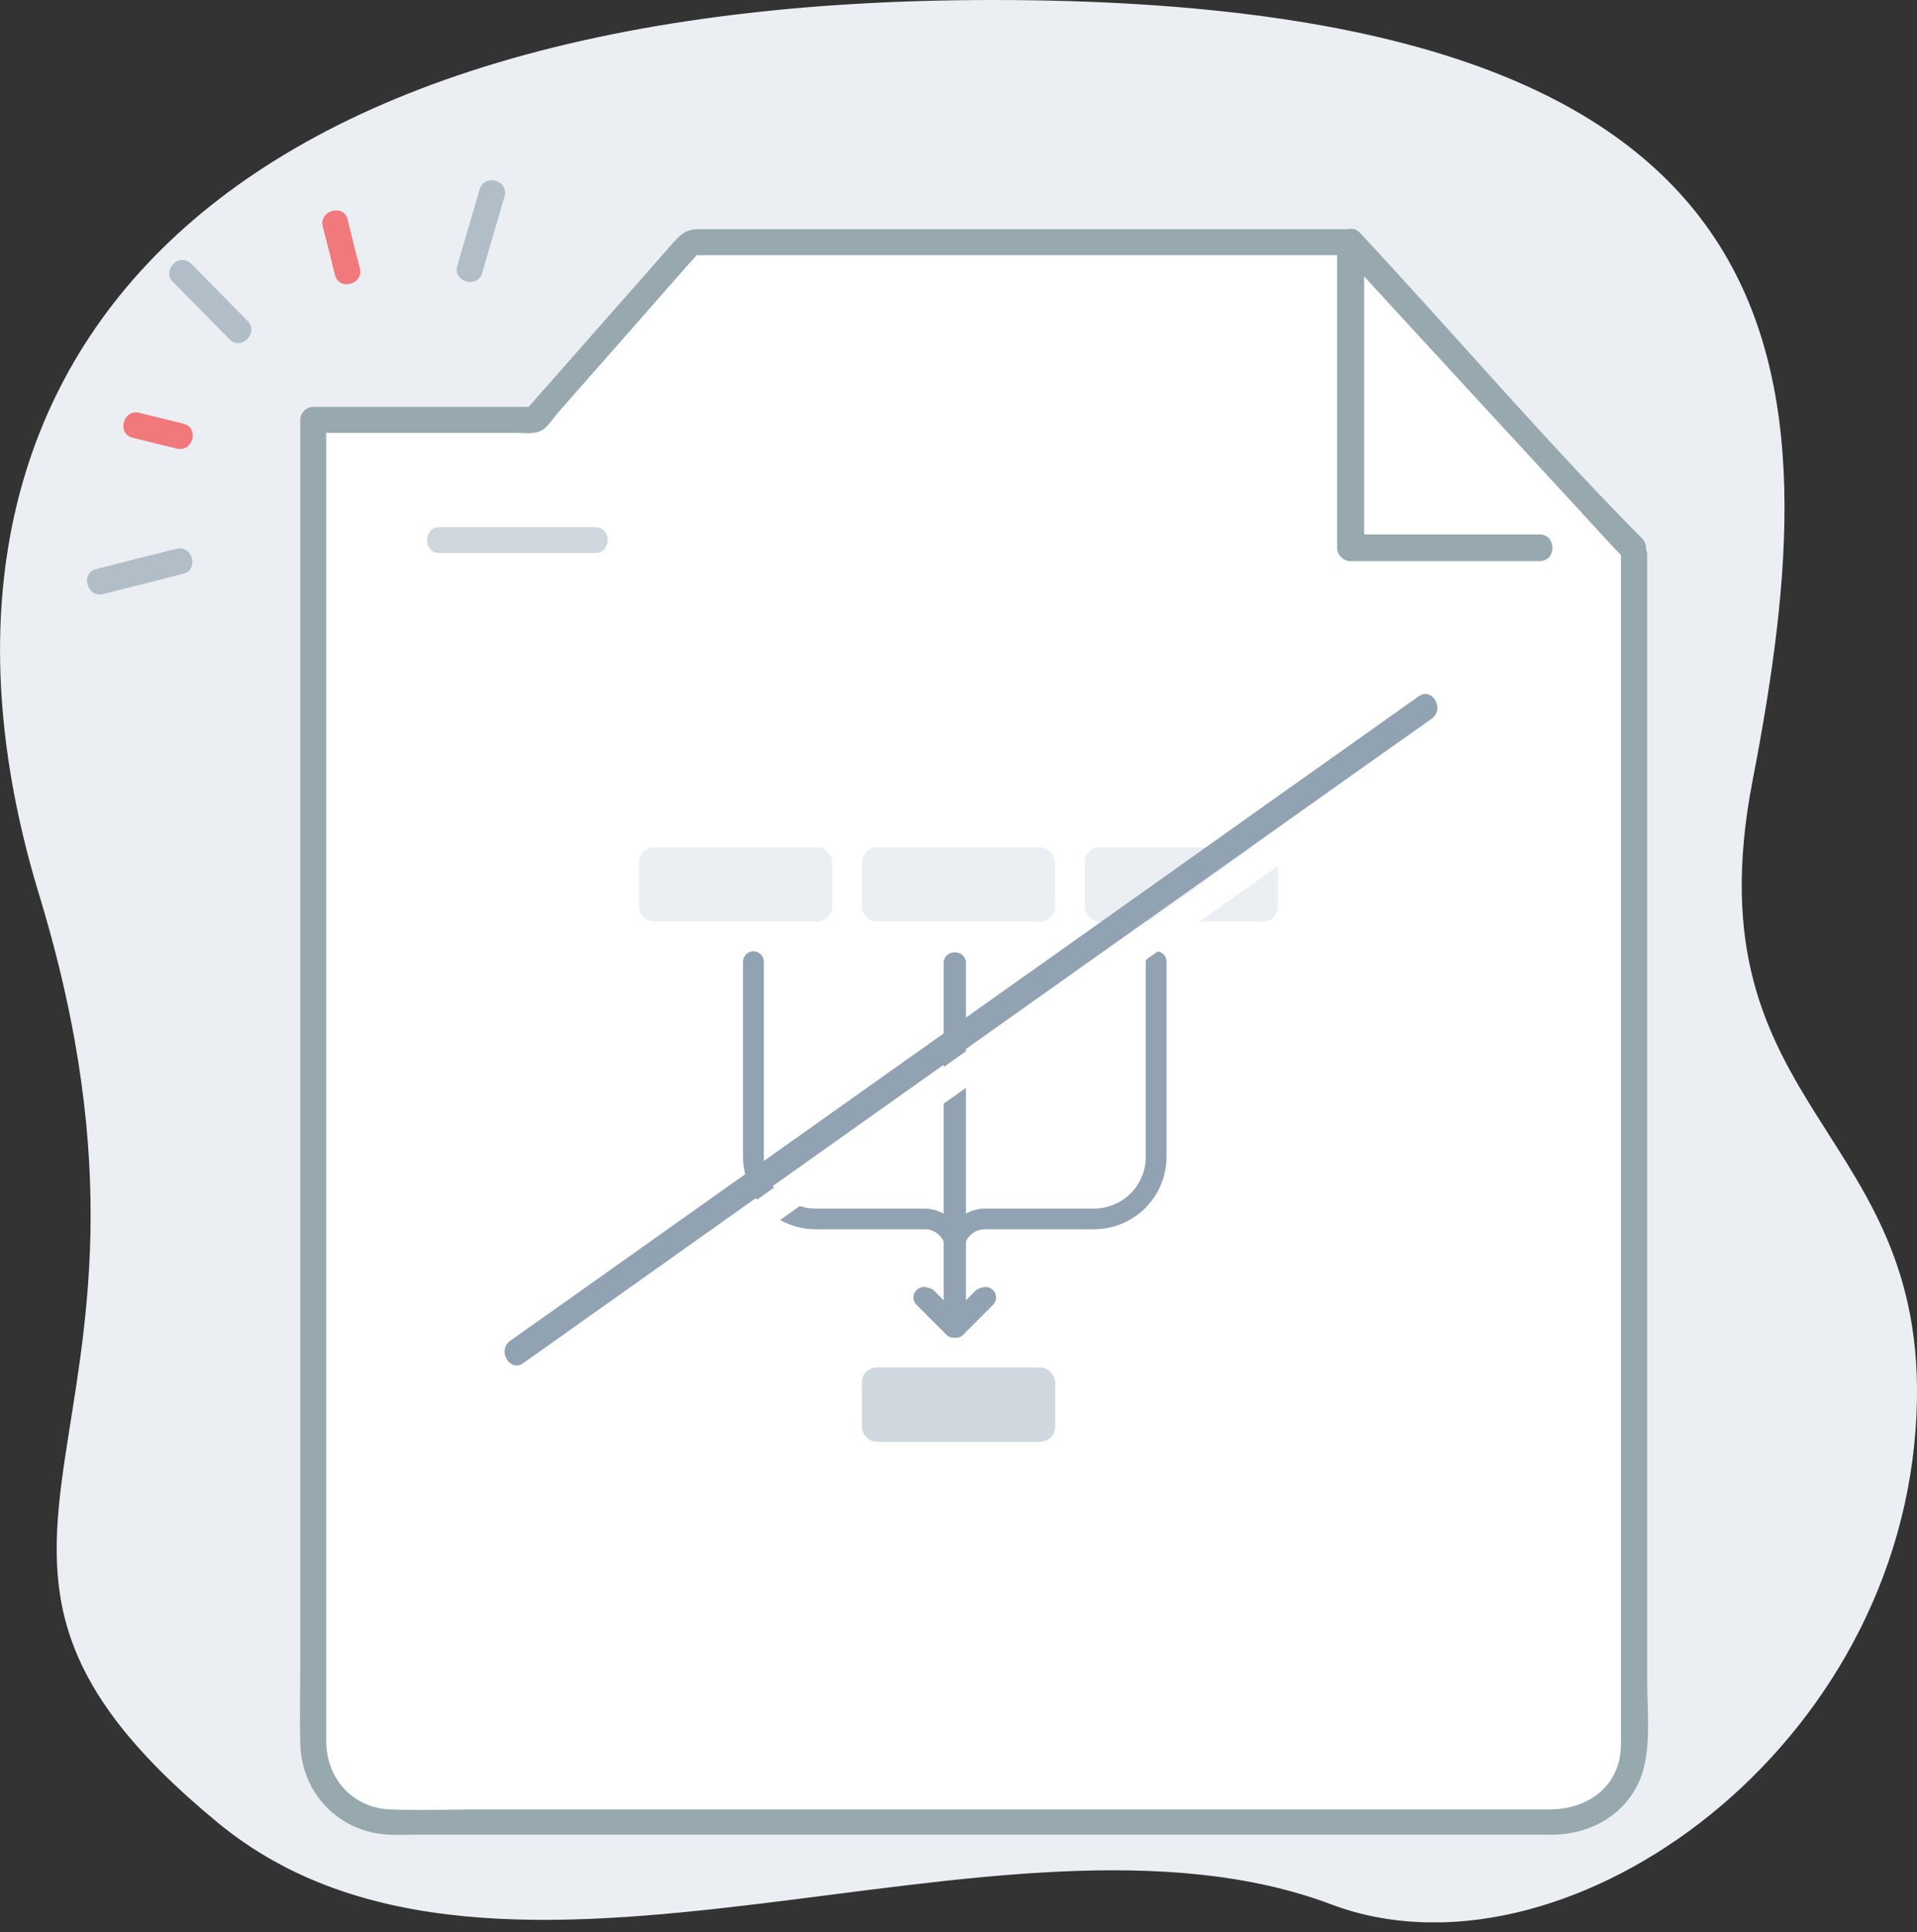 <svg width="129" height="130" viewBox="0 0 129 130" fill="none" xmlns="http://www.w3.org/2000/svg"><rect x="0" y="0" width="129" height="130" fill="#333333" stroke="none"/><g clip-path="url(#clip0_1385_13119)"><path d="M66.799 0C10.658 0 -7.404 27.304 2.641 60.22C13.959 97.381 -8.158 103.841 14.666 122.634C33.718 138.314 67.294 119.71 89.6 128.128C104.855 133.881 127.279 118.46 128.906 96.155C130.415 75.712 113.532 75.217 117.942 52.487C123.2 25.277 122.964 0 66.799 0Z" fill="#EBEFF3"></path><path d="M109.925 37.302V117.352C109.925 120.229 107.59 122.563 104.714 122.563H26.243C23.367 122.563 21.032 120.229 21.032 117.352V28.224H35.911L46.45 16.293H90.496" fill="white"></path><rect x="43" y="57" width="13" height="5" rx="1" fill="#EBEFF3"></rect><rect x="58" y="57" width="13" height="5" rx="1" fill="#EBEFF3"></rect><rect x="58" y="92" width="13" height="5" rx="1" fill="#CFD7DF"></rect><rect x="73" y="57" width="13" height="5" rx="1" fill="#EBEFF3"></rect><g clip-path="url(#clip1_1385_13119)"><path d="M54.87 82.7H62.23C62.599 82.7 62.952 82.847 63.213 83.108C63.474 83.368 63.62 83.722 63.62 84.09V87.6L62.85 86.83C62.714 86.703 62.536 86.632 62.35 86.63C62.167 86.63 61.991 86.702 61.86 86.83C61.792 86.895 61.738 86.972 61.701 87.058C61.665 87.144 61.645 87.237 61.645 87.33C61.645 87.424 61.665 87.516 61.701 87.602C61.738 87.688 61.792 87.766 61.86 87.83L63.86 89.83C63.919 89.882 63.986 89.923 64.06 89.95C64.23 90.02 64.42 90.02 64.59 89.95C64.678 89.915 64.756 89.86 64.82 89.79L66.82 87.79C66.888 87.726 66.942 87.648 66.979 87.562C67.016 87.476 67.034 87.384 67.034 87.29C67.034 87.197 67.016 87.104 66.979 87.018C66.942 86.932 66.888 86.855 66.82 86.79C66.687 86.658 66.507 86.584 66.32 86.584C66.133 86.584 65.953 86.658 65.82 86.79L65 87.61V64.7C64.98 64.528 64.896 64.369 64.766 64.254C64.636 64.138 64.469 64.075 64.295 64.075C64.121 64.075 63.954 64.138 63.824 64.254C63.694 64.369 63.611 64.528 63.59 64.7V81.7C63.17 81.448 62.69 81.314 62.2 81.31H54.87C53.951 81.308 53.069 80.941 52.419 80.291C51.769 79.641 51.403 78.76 51.4 77.84V64.7C51.4 64.515 51.326 64.337 51.195 64.205C51.064 64.074 50.886 64 50.7 64C50.514 64 50.336 64.074 50.205 64.205C50.074 64.337 50 64.515 50 64.7V77.83C50.003 79.121 50.517 80.358 51.429 81.271C52.342 82.184 53.579 82.698 54.87 82.7Z" fill="#91A2B2"></path></g><g clip-path="url(#clip2_1385_13119)"><path d="M73.63 82.7H66.27C65.901 82.7 65.548 82.847 65.287 83.108C65.026 83.368 64.88 83.722 64.88 84.09V87.6L65.65 86.83C65.786 86.703 65.964 86.632 66.15 86.63C66.333 86.63 66.509 86.702 66.64 86.83C66.708 86.895 66.762 86.972 66.799 87.058C66.835 87.144 66.855 87.237 66.855 87.33C66.855 87.424 66.835 87.516 66.799 87.602C66.762 87.688 66.708 87.766 66.64 87.83L64.64 89.83C64.581 89.882 64.513 89.923 64.44 89.95C64.27 90.02 64.08 90.02 63.91 89.95C63.822 89.915 63.744 89.86 63.68 89.79L61.68 87.79C61.612 87.726 61.558 87.648 61.521 87.562C61.484 87.476 61.465 87.384 61.465 87.29C61.465 87.197 61.484 87.104 61.521 87.018C61.558 86.932 61.612 86.855 61.68 86.79C61.813 86.658 61.993 86.584 62.18 86.584C62.367 86.584 62.547 86.658 62.68 86.79L63.5 87.61V64.7C63.52 64.528 63.604 64.369 63.734 64.254C63.864 64.138 64.031 64.075 64.205 64.075C64.379 64.075 64.546 64.138 64.676 64.254C64.806 64.369 64.889 64.528 64.91 64.7V81.7C65.33 81.448 65.81 81.314 66.3 81.31H73.63C74.549 81.308 75.43 80.941 76.081 80.291C76.731 79.641 77.097 78.76 77.1 77.84V64.7C77.1 64.515 77.174 64.337 77.305 64.205C77.436 64.074 77.614 64 77.8 64C77.986 64 78.164 64.074 78.295 64.205C78.426 64.337 78.5 64.515 78.5 64.7V77.83C78.497 79.121 77.983 80.358 77.071 81.271C76.158 82.184 74.921 82.698 73.63 82.7Z" fill="#91A2B2"></path></g><path d="M109.076 37.301C109.076 43.408 109.076 49.492 109.076 55.599C109.076 67.553 109.076 79.484 109.076 91.438C109.076 99.715 109.076 107.967 109.076 116.243C109.076 116.974 109.123 117.729 108.958 118.436C108.416 120.676 106.388 121.737 104.266 121.737C101.602 121.737 98.937 121.737 96.296 121.737C85.285 121.737 74.297 121.737 63.286 121.737C52.888 121.737 42.466 121.737 32.067 121.737C30.157 121.737 28.224 121.808 26.314 121.737C23.768 121.667 21.976 119.686 21.952 117.187C21.952 116.479 21.952 115.748 21.952 115.041C21.952 106.387 21.952 97.758 21.952 89.104C21.952 77.008 21.952 64.936 21.952 52.84C21.952 45.035 21.952 37.207 21.952 29.402C21.952 29.025 21.952 28.648 21.952 28.247C21.669 28.53 21.363 28.837 21.08 29.119C25.63 29.119 30.157 29.119 34.708 29.119C35.251 29.119 36.005 29.237 36.5 28.931C36.901 28.672 37.231 28.129 37.538 27.776C39.33 25.748 41.122 23.696 42.914 21.669C44.305 20.089 45.696 18.485 47.111 16.906C46.898 17 46.71 17.071 46.498 17.165C51.449 17.165 56.401 17.165 61.352 17.165C69.251 17.165 77.15 17.165 85.049 17.165C86.888 17.165 88.704 17.165 90.543 17.165C91.651 17.165 91.651 15.42 90.543 15.42C82.385 15.42 74.226 15.42 66.068 15.42C61.022 15.42 55.976 15.42 50.907 15.42C49.61 15.42 48.29 15.42 46.993 15.42C46.05 15.42 45.72 15.868 45.106 16.552C41.853 20.254 38.599 23.932 35.345 27.634C35.557 27.54 35.746 27.469 35.958 27.375C31.006 27.375 26.031 27.375 21.08 27.375C20.608 27.375 20.207 27.776 20.207 28.247C20.207 34.047 20.207 39.824 20.207 45.625C20.207 57.603 20.207 69.604 20.207 81.582C20.207 91.674 20.207 101.742 20.207 111.834C20.207 113.673 20.16 115.512 20.207 117.328C20.302 120.723 22.895 123.341 26.291 123.435C26.809 123.459 27.328 123.435 27.847 123.435C36.689 123.435 45.507 123.435 54.349 123.435C66.28 123.435 78.188 123.435 90.119 123.435C94.033 123.435 97.947 123.435 101.884 123.435C102.757 123.435 103.606 123.435 104.478 123.435C106.86 123.411 109.076 122.28 110.184 120.11C111.198 118.106 110.844 115.324 110.844 113.131C110.844 108.91 110.844 104.69 110.844 100.446C110.844 88.42 110.844 76.371 110.844 64.346C110.844 55.764 110.844 47.205 110.844 38.622C110.844 38.174 110.844 37.726 110.844 37.278C110.797 36.193 109.076 36.193 109.076 37.301Z" fill="#97A8AF"></path><path d="M6.932 39.966C8.724 39.518 10.54 39.07 12.332 38.599C13.416 38.316 12.945 36.642 11.86 36.925C10.068 37.373 8.252 37.821 6.46 38.292C5.399 38.552 5.847 40.226 6.932 39.966Z" fill="#B1BDC7"></path><path d="M32.279 12.733C31.784 14.454 31.265 16.175 30.77 17.896C30.464 18.981 32.138 19.429 32.444 18.368C32.94 16.647 33.458 14.925 33.953 13.204C34.26 12.12 32.586 11.672 32.279 12.733Z" fill="#B1BDC7"></path><path d="M11.648 18.98C12.921 20.253 14.171 21.55 15.444 22.824C16.223 23.625 17.449 22.399 16.67 21.598C15.397 20.324 14.148 19.027 12.874 17.754C12.073 16.952 10.847 18.178 11.648 18.98Z" fill="#B1BDC7"></path><path d="M21.716 15.233C21.999 16.317 22.282 17.425 22.541 18.51C22.824 19.595 24.498 19.123 24.215 18.038C23.933 16.954 23.65 15.846 23.39 14.761C23.131 13.7 21.457 14.148 21.716 15.233Z" fill="#F2797B"></path><path d="M8.913 29.449C9.903 29.685 10.893 29.945 11.884 30.18C12.968 30.463 13.44 28.789 12.355 28.506C11.365 28.27 10.375 28.011 9.384 27.775C8.3 27.492 7.828 29.166 8.913 29.449Z" fill="#F2797B"></path><path d="M29.568 37.208C33.057 37.208 36.547 37.208 40.06 37.208C41.169 37.208 41.169 35.463 40.06 35.463C36.571 35.463 33.081 35.463 29.568 35.463C28.46 35.463 28.46 37.208 29.568 37.208Z" fill="#CFD7DF"></path><path d="M103.606 36.877H90.897V16.316C90.897 16.316 108.769 35.769 109.878 36.877" fill="white"></path><path d="M103.606 35.958C99.361 35.958 95.141 35.958 90.897 35.958C91.203 36.264 91.486 36.547 91.793 36.854C91.793 30.864 91.793 24.852 91.793 18.863C91.793 18.014 91.793 17.142 91.793 16.293C91.274 16.505 90.755 16.717 90.26 16.929C95.66 22.8 101.059 28.672 106.459 34.519C107.378 35.51 108.274 36.523 109.217 37.49C110.043 38.315 111.316 37.042 110.491 36.217C104.69 30.369 99.291 24.121 93.726 18.061C92.995 17.259 92.264 16.458 91.51 15.656C90.967 15.067 89.977 15.538 89.977 16.293C89.977 22.282 89.977 28.294 89.977 34.283C89.977 35.132 89.977 36.005 89.977 36.854C89.977 37.349 90.401 37.75 90.873 37.75C95.117 37.75 99.338 37.75 103.582 37.75C104.761 37.773 104.761 35.958 103.606 35.958Z" fill="#97A8AF"></path><path d="M35.203 91.714C42.088 86.833 48.973 81.953 55.835 77.072C66.799 69.291 77.787 61.51 88.751 53.729C91.274 51.937 93.797 50.145 96.343 48.353C97.239 47.716 96.39 46.207 95.471 46.844C88.586 51.724 81.701 56.605 74.839 61.486C63.875 69.267 52.887 77.048 41.923 84.829C39.4 86.621 36.877 88.413 34.331 90.205C33.435 90.842 34.307 92.351 35.203 91.714Z" fill="#91A2B2"></path><path d="M36.099 93.743C43.102 88.768 50.081 83.793 57.084 78.818C68.143 70.943 79.225 63.067 90.283 55.216C92.83 53.4 95.376 51.608 97.899 49.792C98.937 49.038 97.947 47.293 96.885 48.048C89.882 53.023 82.903 57.998 75.9 62.973C64.842 70.848 53.76 78.7 42.701 86.576C40.155 88.391 37.608 90.183 35.085 91.999C34.024 92.753 35.038 94.498 36.099 93.743Z" fill="white"></path></g><defs><clipPath id="clip0_1385_13119"><rect width="129" height="129.33" fill="white"></rect></clipPath><clipPath id="clip1_1385_13119"><rect width="24" height="28" fill="white" transform="translate(69 90) rotate(-180)"></rect></clipPath><clipPath id="clip2_1385_13119"><rect width="24" height="28" fill="white" transform="matrix(1 0 0 -1 59.5 90)"></rect></clipPath></defs></svg>
